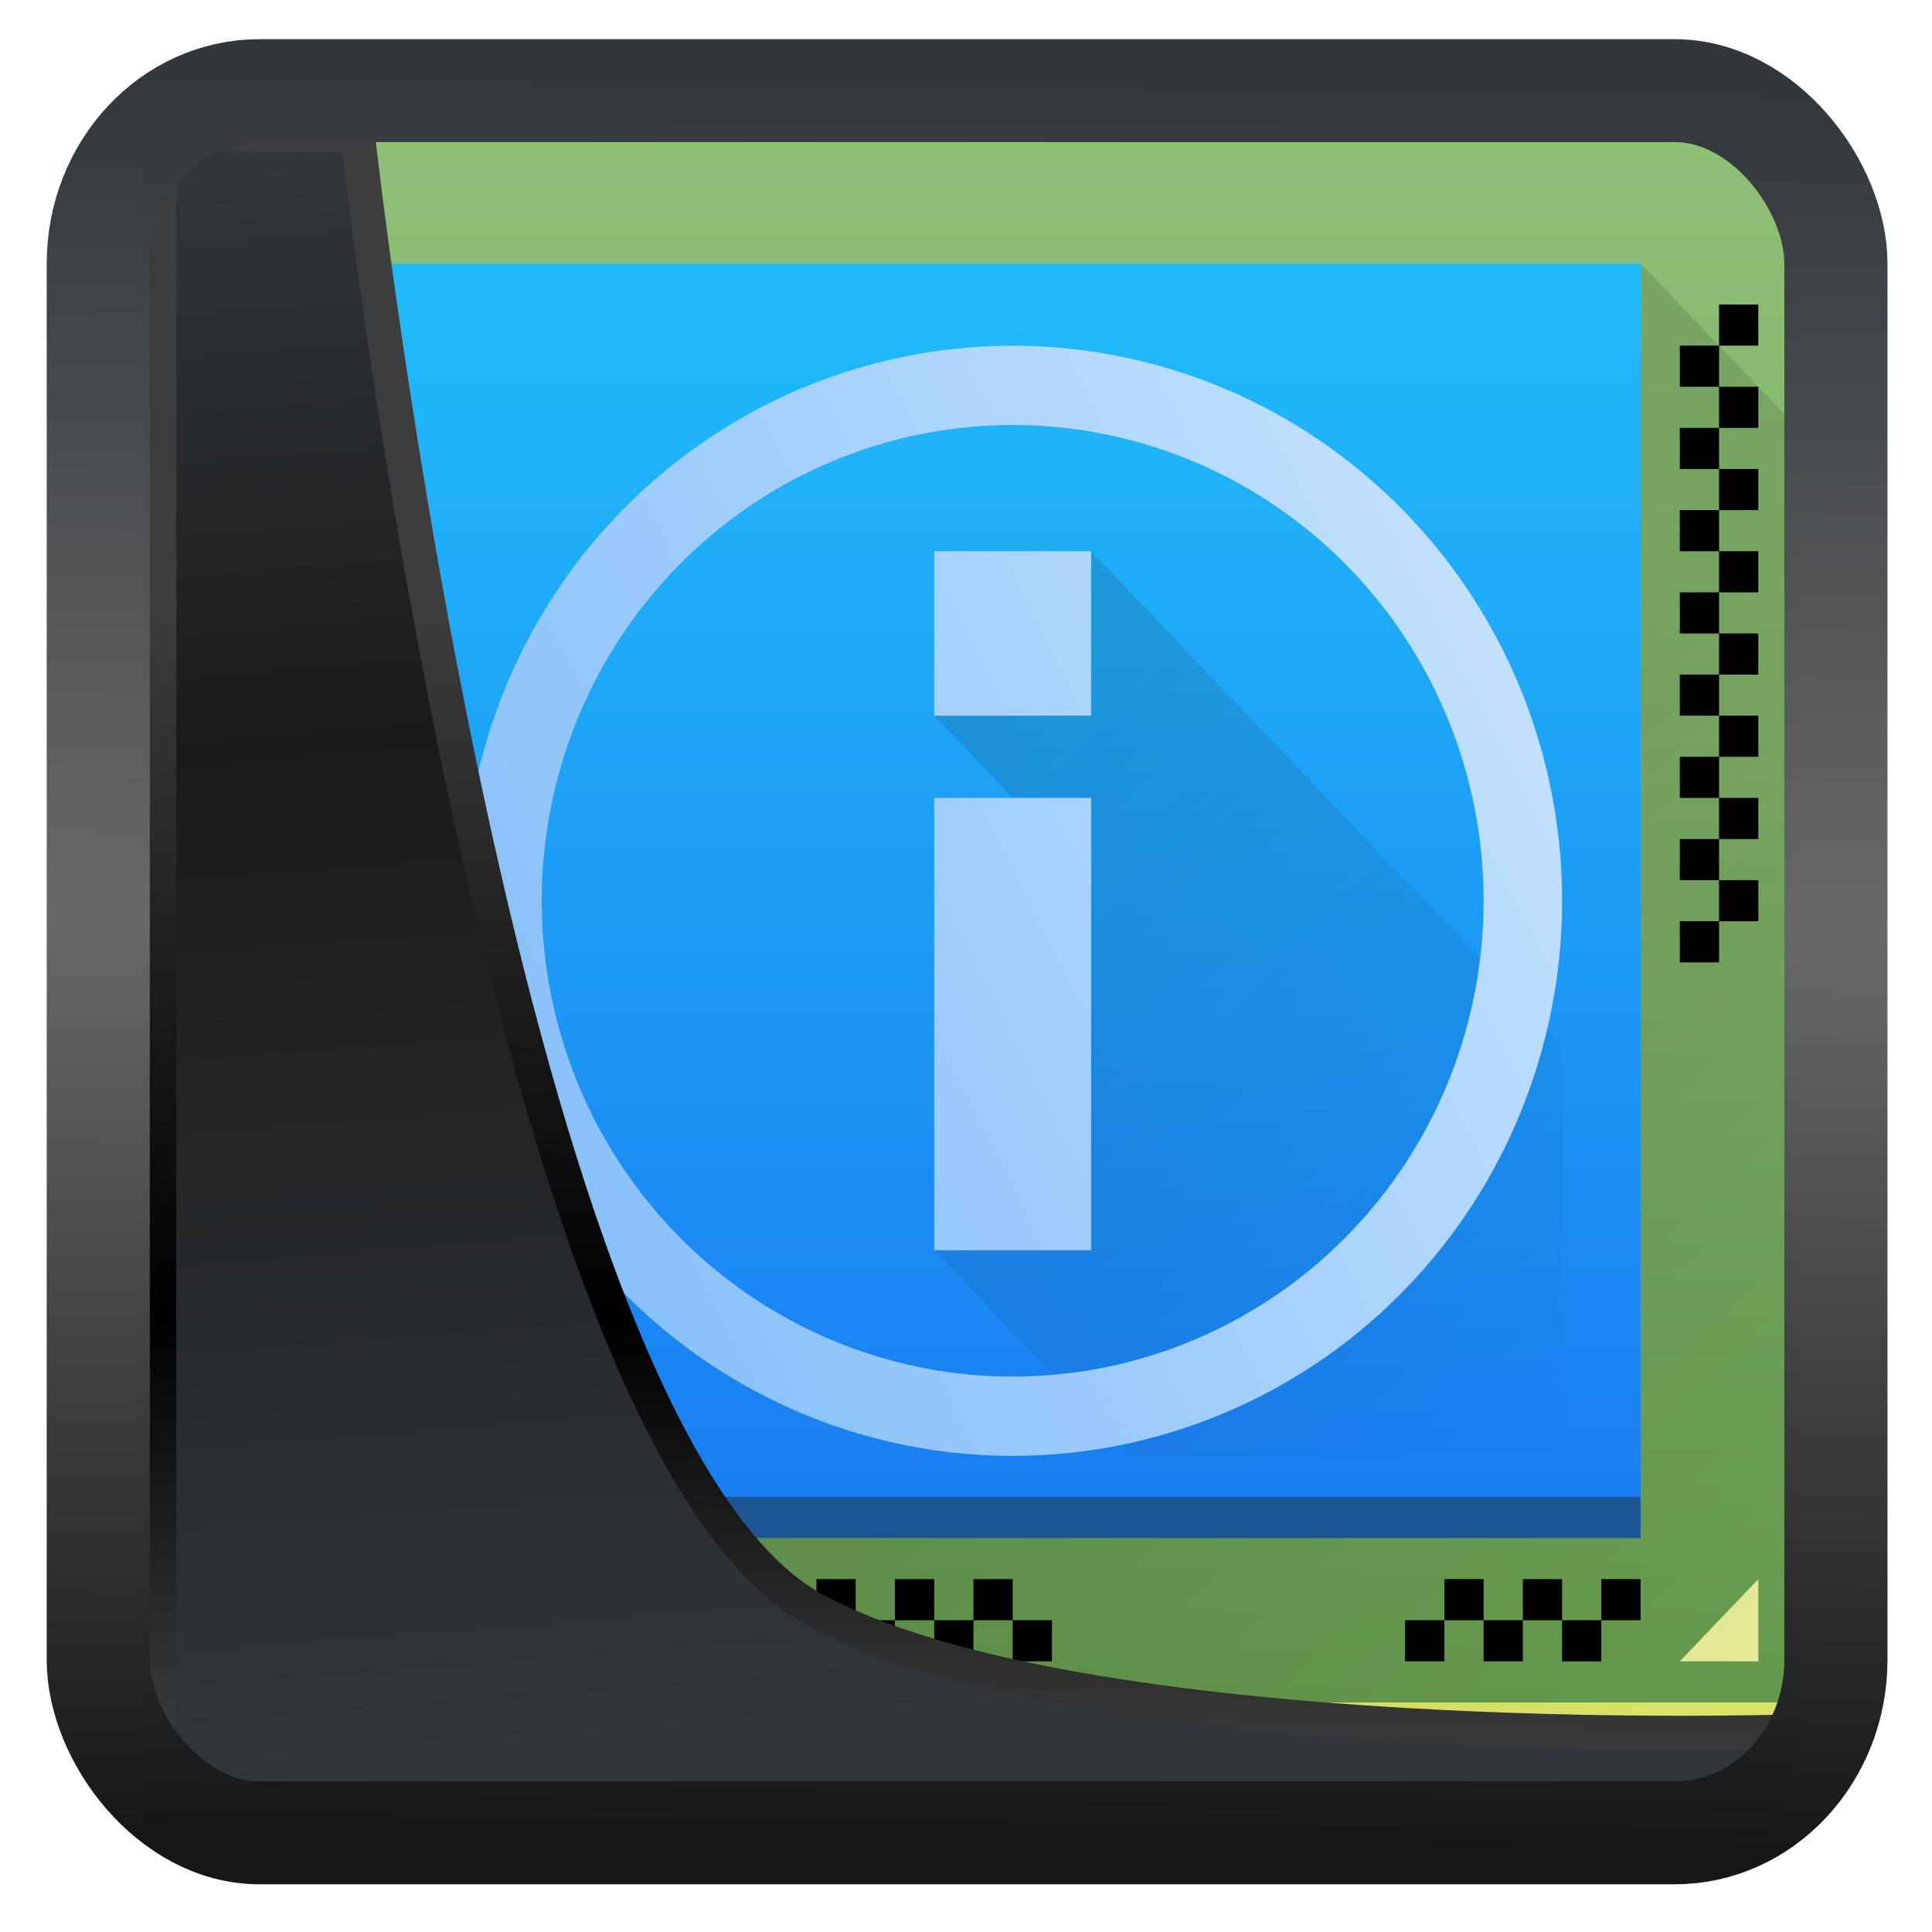 <?xml version="1.0" encoding="UTF-8" standalone="no"?>
<!-- Created with Inkscape (http://www.inkscape.org/) -->

<svg
  width="32"
  height="32"
  version="1.1"
  viewBox="0 0 32 32"
  id="svg22"
  xmlns:xlink="http://www.w3.org/1999/xlink"
  xmlns="http://www.w3.org/2000/svg"
  xmlns:svg="http://www.w3.org/2000/svg">
 <defs
   id="defs12">
  <linearGradient
    id="linearGradient1005-3-3"
    x1="5.253"
    x2="9.382"
    y1="15.383"
    y2="2.942"
    gradientTransform="matrix(1,0,0,1,1.632,-0.617)"
    gradientUnits="userSpaceOnUse">
   <stop
     stop-color="#fa8200"
     offset="0"
     id="stop2" />
   <stop
     stop-color="#ff9600"
     offset=".37"
     id="stop4" />
   <stop
     stop-color="#ffb400"
     offset="1"
     id="stop6" />
  </linearGradient>
  <filter
    id="filter4014"
    x="-0.062"
    y="-0.058"
    width="1.125"
    height="1.115"
    color-interpolation-filters="sRGB">
   <feGaussianBlur
     stdDeviation="1.094"
     id="feGaussianBlur9" />
  </filter>
  <linearGradient
    xlink:href="#linearGradient3487"
    id="linearGradient3403"
    gradientUnits="userSpaceOnUse"
    x1="6.949"
    y1="4.555"
    x2="11.215"
    y2="59.052" />
  <linearGradient
    id="linearGradient3487">
   <stop
     style="stop-color:#32373c;stop-opacity:1"
     offset="0"
     id="stop3481" />
   <stop
     id="stop3483"
     offset="0.368"
     style="stop-color:#1a1a1a;stop-opacity:1" />
   <stop
     style="stop-color:#31363b;stop-opacity:1"
     offset="1"
     id="stop3485" />
  </linearGradient>
  <linearGradient
    xlink:href="#linearGradient20604"
    id="linearGradient20558"
    gradientUnits="userSpaceOnUse"
    x1="25.802"
    y1="20.374"
    x2="25.111"
    y2="58.913" />
  <linearGradient
    id="linearGradient20604">
   <stop
     id="stop20598"
     offset="0"
     style="stop-color:#3d3d3d;stop-opacity:1" />
   <stop
     style="stop-color:#000000;stop-opacity:1"
     offset="0.618"
     id="stop20600" />
   <stop
     id="stop20602"
     offset="1"
     style="stop-color:#3d3d3d;stop-opacity:1" />
  </linearGradient>
  <linearGradient
    gradientTransform="translate(0.361,-0.13)"
    xlink:href="#linearGradient4555"
    id="linearGradient4557"
    x1="43.5"
    y1="64.012"
    x2="44.142"
    y2="0.306"
    gradientUnits="userSpaceOnUse" />
  <linearGradient
    id="linearGradient4555">
   <stop
     style="stop-color:#141618;stop-opacity:1"
     offset="0"
     id="stop4551" />
   <stop
     id="stop4559"
     offset="0.518"
     style="stop-color:#686868;stop-opacity:1" />
   <stop
     style="stop-color:#31363b;stop-opacity:1"
     offset="1"
     id="stop4553" />
  </linearGradient>
  <filter
    style="color-interpolation-filters:sRGB"
    id="filter4601"
    x="-0.03"
    width="1.059"
    y="-0.03"
    height="1.059">
   <feGaussianBlur
     stdDeviation="1.8793161e-05"
     id="feGaussianBlur4603" />
  </filter>
  <linearGradient
    id="a"
    y1="44"
    y2="4"
    gradientUnits="userSpaceOnUse"
    x2="0"
    gradientTransform="translate(0,1004.36)">
   <stop
     stop-color="#63984b"
     id="stop41895" />
   <stop
     offset="1"
     stop-color="#8fc278"
     id="stop41897" />
  </linearGradient>
  <linearGradient
    id="b"
    y1="11"
    x1="17"
    y2="41"
    gradientUnits="userSpaceOnUse"
    x2="44"
    gradientTransform="translate(0,1004.36)">
   <stop
     id="stop41900" />
   <stop
     offset="1"
     stop-opacity="0"
     id="stop41902" />
  </linearGradient>
  <linearGradient
    id="f"
    y1="1043.36"
    y2="1012.36"
    x2="0"
    gradientUnits="userSpaceOnUse"
    gradientTransform="translate(60)">
   <stop
     stop-color="#197cf1"
     id="stop41916" />
   <stop
     offset="1"
     stop-color="#20bcfa"
     id="stop41918" />
  </linearGradient>
  <linearGradient
    id="c"
    y1="1003.36"
    y2="1027.36"
    x1="-93"
    x2="-70"
    gradientUnits="userSpaceOnUse">
   <stop
     stop-color="#292c2f"
     id="stop41905" />
   <stop
     offset="1"
     stop-opacity="0"
     id="stop41907" />
  </linearGradient>
  <linearGradient
    xlink:href="#d"
    id="e"
    y1="1040.36"
    y2="1014.36"
    gradientUnits="userSpaceOnUse"
    x2="0"
    gradientTransform="translate(-0.148)" />
  <linearGradient
    id="d"
    x1="-50"
    x2="-22.15"
    gradientUnits="userSpaceOnUse">
   <stop
     stop-color="#7cbaf8"
     id="stop41910" />
   <stop
     offset="1"
     stop-color="#f4fcff"
     id="stop41912" />
  </linearGradient>
  <linearGradient
    y2="1014.36"
    x2="0"
    y1="1040.36"
    gradientTransform="translate(-0.148)"
    gradientUnits="userSpaceOnUse"
    id="linearGradient42001"
    xlink:href="#d" />
  <linearGradient
    id="linearGradient1051"
    x1="-50"
    x2="-22.15"
    gradientUnits="userSpaceOnUse">
   <stop
     stop-color="#7cbaf8"
     id="stop1047" />
   <stop
     offset="1"
     stop-color="#f4fcff"
     id="stop1049" />
  </linearGradient>
  <linearGradient
    y2="1014.36"
    x2="0"
    y1="1040.36"
    gradientTransform="translate(-0.148)"
    gradientUnits="userSpaceOnUse"
    id="linearGradient42003"
    xlink:href="#d" />
  <linearGradient
    id="linearGradient1058"
    x1="-50"
    x2="-22.15"
    gradientUnits="userSpaceOnUse">
   <stop
     stop-color="#7cbaf8"
     id="stop1054" />
   <stop
     offset="1"
     stop-color="#f4fcff"
     id="stop1056" />
  </linearGradient>
  <linearGradient
    xlink:href="#d"
    id="g"
    y1="37"
    y2="10"
    x2="0"
    gradientUnits="userSpaceOnUse"
    gradientTransform="translate(60,1004.36)" />
  <linearGradient
    id="linearGradient1065"
    x1="-50"
    x2="-22.15"
    gradientUnits="userSpaceOnUse">
   <stop
     stop-color="#7cbaf8"
     id="stop1061" />
   <stop
     offset="1"
     stop-color="#f4fcff"
     id="stop1063" />
  </linearGradient>
 </defs>
 <g
   id="g1022"
   transform="matrix(0.65,0,0,0.681,1.173,-685.054)">
  <path
    style="fill:#dce269;fill-rule:evenodd"
    d="m 4,1008.36 v 9 l 3,2 -3,2 v 27 h 40 v -40 z"
    id="path41924" />
  <path
    style="fill:url(#a);fill-rule:evenodd"
    d="m 4,1008.36 v 8 l 3,2 -3,2 v 27 h 40 v -39 z"
    id="path41926" />
  <g
    style="color:#000000"
    id="g41934">
   <path
     d="m 9,1044.36 v 1 h 1 v -1 z m 1,1 v 1 h 1 v -1 z m 1,0 h 1 v -1 h -1 z m 1,0 v 1 h 1 v -1 z m 1,0 h 1 v -1 h -1 z m 1,0 v 1 h 1 v -1 z m 1,0 h 1 v -1 h -1 z m 1,0 v 1 h 1 v -1 z m 1,0 h 1 v -1 h -1 z m 1,0 v 1 h 1 v -1 z m 1,0 h 1 v -1 h -1 z m 1,0 v 1 h 1 v -1 z m 1,0 h 1 v -1 h -1 z m 1,0 v 1 h 1 v -1 z m 1,0 h 1 v -1 h -1 z m 1,0 v 1 h 1 v -1 z"
     id="path41930" />
   <path
     d="m 35,1044.36 v 1 h 1 v -1 z m 1,1 v 1 h 1 v -1 z m 1,0 h 1 v -1 h -1 z m 1,0 v 1 h 1 v -1 z m 1,0 h 1 v -1 h -1 z m -4,0 h -1 v 1 h 1 z"
     id="path41932" />
  </g>
  <path
    style="fill:#e6ea97;fill-rule:evenodd"
    d="m 43,1044.36 -2,2 h 2 z"
    id="path41936" />
  <path
    style="color:#000000"
    d="m 42,1013.36 v 1 h 1 v -1 z m 0,1 h -1 v 1 h 1 z m 0,1 v 1 h 1 v -1 z m 0,1 h -1 v 1 h 1 z m 0,1 v 1 h 1 v -1 z m 0,1 h -1 v 1 h 1 z m 0,1 v 1 h 1 v -1 z m 0,1 h -1 v 1 h 1 z m 0,1 v 1 h 1 v -1 z m 0,1 h -1 v 1 h 1 z m 0,1 v 1 h 1 v -1 z m 0,1 h -1 v 1 h 1 z m 0,1 v 1 h 1 v -1 z m 0,1 h -1 v 1 h 1 z m 0,1 v 1 h 1 v -1 z m 0,1 h -1 v 1 h 1 z"
    id="path41938" />
  <g
    style="fill-rule:evenodd"
    id="g41954">
   <path
     style="opacity:0.2;fill:url(#b)"
     d="m 40,1012.36 v 31 H 8 l 4.584,5 H 44 v -32 z"
     id="path41940" />
   <rect
     style="fill:url(#f)"
     width="32"
     x="8"
     y="1012.36"
     height="31"
     id="rect41942" />
   <rect
     style="fill:#1c5593"
     width="32"
     x="8"
     y="1042.36"
     height="1"
     id="rect41944" />
   <path
     style="opacity:0.2;fill:url(#c)"
     d="m -80,1007.36 h -4 l 4,4 v 9 h -4 l 5,5 h 11 v -10 l -12,-12 z"
     transform="translate(106,16)"
     id="path41946" />
   <g
     style="fill:url(#e)"
     transform="translate(60.15)"
     id="g41952">
    <path
      style="fill:url(#linearGradient42001)"
      d="m -38.15,1019.36 v 4 h 4 v -4 z"
      id="path41948" />
    <path
      style="fill:url(#linearGradient42003)"
      d="m -38.15,1025.36 v 11 h 4 v -11 z"
      id="path41950" />
   </g>
  </g>
  <path
    style="fill:url(#g);stroke-width:0.5;stroke-linejoin:round"
    d="m 24,1014.362 a 14,13.5 0 0 0 -14,13.5 14,13.5 0 0 0 14,13.5 14,13.5 0 0 0 14,-13.5 14,13.5 0 0 0 -14,-13.5 m 0,1.928 a 12,11.571 0 0 1 12,11.572 12,11.571 0 0 1 -12,11.572 12,11.571 0 0 1 -12,-11.572 12,11.571 0 0 1 12,-11.572"
    id="path41956" />
 </g>
 <path
   style="display:inline;mix-blend-mode:normal;fill:url(#linearGradient3403);fill-opacity:1;stroke:url(#linearGradient20558);stroke-width:1.162;stroke-linecap:butt;stroke-linejoin:round;stroke-miterlimit:4;stroke-dasharray:none;stroke-opacity:1"
   d="M 4.704,3.981 4.691,60.802 H 58.595 l 1.022,-2.866 c 0,0 -23.875,0.766 -32.844,-4.14 C 16.258,48.042 11.401,4.098 11.401,4.098 Z"
   id="path1686"
   transform="matrix(0.491,0,0,0.491,0.328,0.236)" />
 <rect
   style="display:inline;fill:none;fill-opacity:1;stroke:url(#linearGradient4557);stroke-width:3.714;stroke-linejoin:round;stroke-miterlimit:7.8;stroke-dasharray:none;stroke-opacity:0.995"
   id="rect4539"
   width="62.567"
   height="62.867"
   x="1.032"
   y="0.596"
   ry="6.245"
   rx="5.803"
   transform="matrix(0.46,0,0,0.459,1.153,1.228)" />
</svg>
